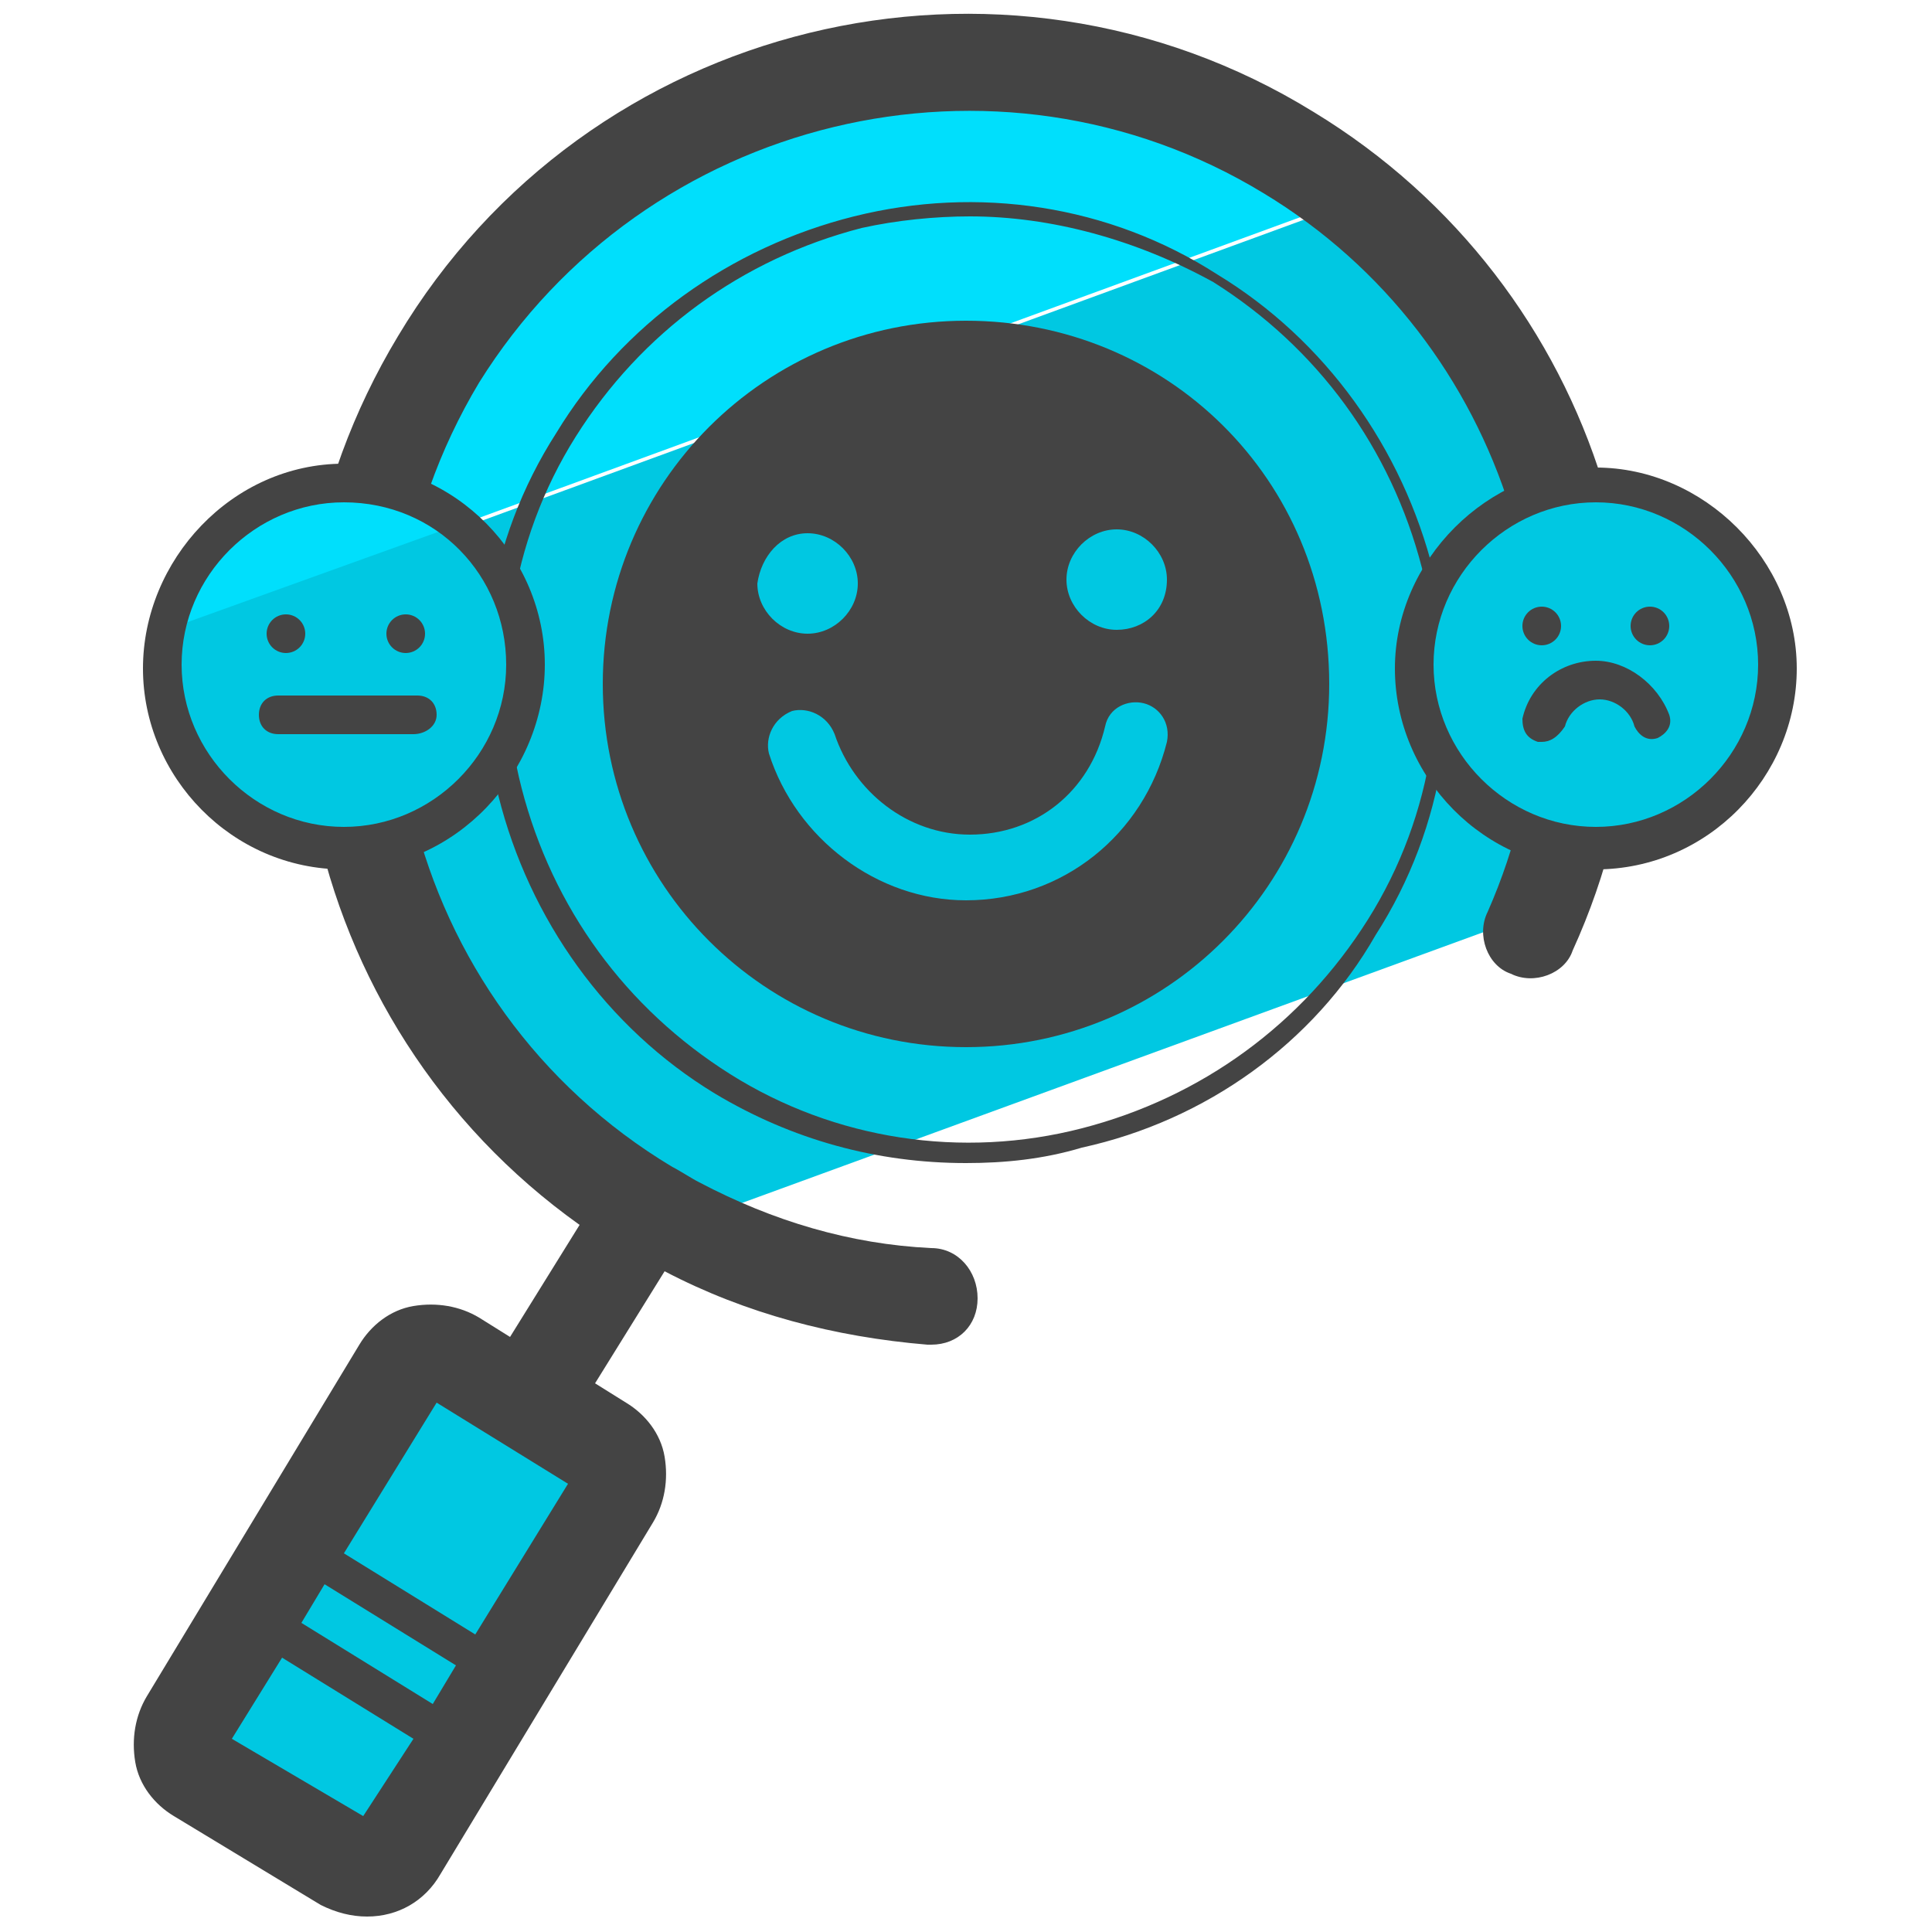 <?xml version="1.0" encoding="utf-8"?>
<!-- Generator: Adobe Illustrator 24.0.1, SVG Export Plug-In . SVG Version: 6.00 Build 0)  -->
<svg version="1.1" id="Layer_1" xmlns="http://www.w3.org/2000/svg" xmlns:xlink="http://www.w3.org/1999/xlink" x="0px" y="0px"
	 viewBox="0 0 50 50" style="enable-background:new 0 0 50 50;" xml:space="preserve">
<style type="text/css">
	.st0{fill:#00C8E2;}
	.st1{fill:#00DFFC;}
	.st2{fill:#444444;}
</style>
<g>
	<g>
		<path class="st0" d="M8.9,48.4L5,46.1c-0.5-0.3-0.6-0.9-0.3-1.4l5.5-9.1c0.3-0.5,0.9-0.6,1.4-0.3l3.8,2.3c0.5,0.3,0.6,0.9,0.3,1.4
			l-5.5,9.1C10,48.6,9.3,48.7,8.9,48.4z"/>
	</g>
	<g>
		<path class="st0" d="M34.8,5.3L9.4,14.6C8,21.1,10.7,28,16.7,31.7c0.1,0.1,0.2,0.1,0.4,0.2l23-8.4C42.5,17,40.4,9.6,34.8,5.3z"/>
	</g>
	<g>
		<path class="st1" d="M33.4,4.3c-7.6-4.6-17.4-2.2-22,5.3c-1,1.6-1.6,3.2-2,4.9l25.4-9.3C34.4,5,33.9,4.6,33.4,4.3z"/>
	</g>
	<path class="st2" d="M34,2.9c-8.1-5-18.8-2.4-23.7,5.8c-4.7,7.8-2.6,17.8,4.7,23l-1.8,2.9l-0.8-0.5c-0.5-0.3-1.1-0.4-1.7-0.3
		c-0.6,0.1-1.1,0.5-1.4,1l-5.5,9.1c-0.3,0.5-0.4,1.1-0.3,1.7c0.1,0.6,0.5,1.1,1,1.4l3.8,2.3c0.4,0.2,0.8,0.3,1.2,0.3
		c0.8,0,1.5-0.4,1.9-1.1l5.5-9.1c0.3-0.5,0.4-1.1,0.3-1.7c-0.1-0.6-0.5-1.1-1-1.4l-0.8-0.5l1.8-2.9c2.1,1.1,4.4,1.7,6.8,1.9
		c0,0,0.1,0,0.1,0c0.7,0,1.2-0.5,1.2-1.2c0-0.7-0.5-1.3-1.2-1.3c-2.1-0.1-4.1-0.7-6-1.7c-0.2-0.1-0.5-0.3-0.7-0.4
		C10.4,26,8.2,16.9,12.4,9.9C16.7,3,25.8,0.8,32.7,5c6.3,3.8,8.8,11.8,5.8,18.6c-0.3,0.6,0,1.4,0.6,1.6c0.6,0.3,1.4,0,1.6-0.6
		C44.3,16.7,41.4,7.4,34,2.9z M11.2,44.1L7.8,42l0.6-1l3.4,2.1L11.2,44.1z M9.4,47L6,45l1.3-2.1l3.4,2.1L9.4,47z M12.3,42.3
		l-3.4-2.1l2.4-3.9l3.4,2.1L12.3,42.3z"/>
	<g>
		<g>
			<path class="st2" d="M25,30.1c-2.3,0-4.5-0.6-6.5-1.8c-2.8-1.7-4.8-4.5-5.6-7.7s-0.3-6.6,1.5-9.4c1.7-2.8,4.5-4.8,7.7-5.6
				c3.2-0.8,6.6-0.3,9.4,1.5c2.8,1.7,4.8,4.5,5.6,7.7c0.8,3.2,0.3,6.6-1.5,9.4C34,27,31.2,29,28,29.7C27,30,26,30.1,25,30.1z
				 M25.1,5.6c-0.9,0-1.9,0.1-2.8,0.3c-3.1,0.8-5.7,2.7-7.4,5.4c-1.7,2.7-2.2,6-1.4,9.1c0.8,3.1,2.7,5.7,5.4,7.4
				c2.7,1.7,6,2.2,9.1,1.4c3.1-0.8,5.7-2.7,7.4-5.4l0,0c1.7-2.7,2.2-6,1.4-9.1c-0.8-3.1-2.7-5.7-5.4-7.4C29.4,6.2,27.2,5.6,25.1,5.6
				z"/>
		</g>
		<g>
			<path class="st2" d="M25,8.3c-5.2,0-9.4,4.2-9.4,9.4c0,5.2,4.2,9.4,9.4,9.4c5.2,0,9.4-4.2,9.4-9.4C34.4,12.4,30.2,8.3,25,8.3z
				 M20.9,13.8c0.7,0,1.3,0.6,1.3,1.3c0,0.7-0.6,1.3-1.3,1.3c-0.7,0-1.3-0.6-1.3-1.3C19.7,14.4,20.2,13.8,20.9,13.8z M30.2,19.2
				c-0.6,2.4-2.7,4.1-5.2,4.1c-2.3,0-4.4-1.6-5.1-3.8c-0.1-0.4,0.1-0.9,0.6-1.1c0.4-0.1,0.9,0.1,1.1,0.6c0.5,1.5,1.9,2.6,3.5,2.6
				c1.7,0,3.1-1.1,3.5-2.8c0.1-0.5,0.6-0.7,1-0.6C30,18.3,30.3,18.7,30.2,19.2z M28.9,16.3c-0.7,0-1.3-0.6-1.3-1.3
				c0-0.7,0.6-1.3,1.3-1.3s1.3,0.6,1.3,1.3C30.2,15.8,29.6,16.3,28.9,16.3z"/>
		</g>
	</g>
	<g>
		<circle class="st0" cx="41.3" cy="17.2" r="4.7"/>
	</g>
	<g>
		<g>
			<circle class="st2" cx="39.9" cy="16.2" r="0.5"/>
		</g>
		<g>
			<circle class="st2" cx="42.7" cy="16.2" r="0.5"/>
		</g>
	</g>
	<g>
		<path class="st2" d="M41.3,22.5c-2.9,0-5.2-2.4-5.2-5.2s2.4-5.2,5.2-5.2s5.2,2.4,5.2,5.2S44.2,22.5,41.3,22.5z M41.3,13
			c-2.3,0-4.2,1.9-4.2,4.2s1.9,4.2,4.2,4.2s4.2-1.9,4.2-4.2S43.6,13,41.3,13z"/>
	</g>
	<g>
		<path class="st2" d="M39.9,19.2c0,0-0.1,0-0.1,0c-0.3-0.1-0.4-0.3-0.4-0.6c0.2-0.9,1-1.5,1.9-1.5c0.8,0,1.6,0.6,1.9,1.4
			c0.1,0.3-0.1,0.5-0.3,0.6c-0.3,0.1-0.5-0.1-0.6-0.3c-0.1-0.4-0.5-0.7-0.9-0.7c-0.4,0-0.8,0.3-0.9,0.7
			C40.3,19.1,40.1,19.2,39.9,19.2z"/>
	</g>
	<g>
		<path class="st0" d="M11.6,13.4L4,16.1c-0.1,0.3-0.1,0.6-0.1,1c0,2.6,2.1,4.7,4.7,4.7c2.6,0,4.7-2.1,4.7-4.7
			C13.4,15.6,12.7,14.3,11.6,13.4z"/>
	</g>
	<g>
		<path class="st1" d="M8.9,12.5c-2.3,0-4.2,1.6-4.6,3.8l7.5-2.7C11,12.9,10,12.5,8.9,12.5z"/>
	</g>
	<g>
		<path class="st2" d="M8.9,22.5c-2.9,0-5.2-2.4-5.2-5.2S6,12,8.9,12s5.2,2.4,5.2,5.2S11.8,22.5,8.9,22.5z M8.9,13
			c-2.3,0-4.2,1.9-4.2,4.2s1.9,4.2,4.2,4.2s4.2-1.9,4.2-4.2S11.3,13,8.9,13z"/>
	</g>
	<g>
		<g>
			<circle class="st2" cx="7.4" cy="16.4" r="0.5"/>
		</g>
		<g>
			<circle class="st2" cx="10.5" cy="16.4" r="0.5"/>
		</g>
	</g>
	<g>
		<path class="st2" d="M10.7,19H7.2c-0.3,0-0.5-0.2-0.5-0.5S6.9,18,7.2,18h3.6c0.3,0,0.5,0.2,0.5,0.5S11,19,10.7,19z"/>
	</g>
</g>
</svg>
